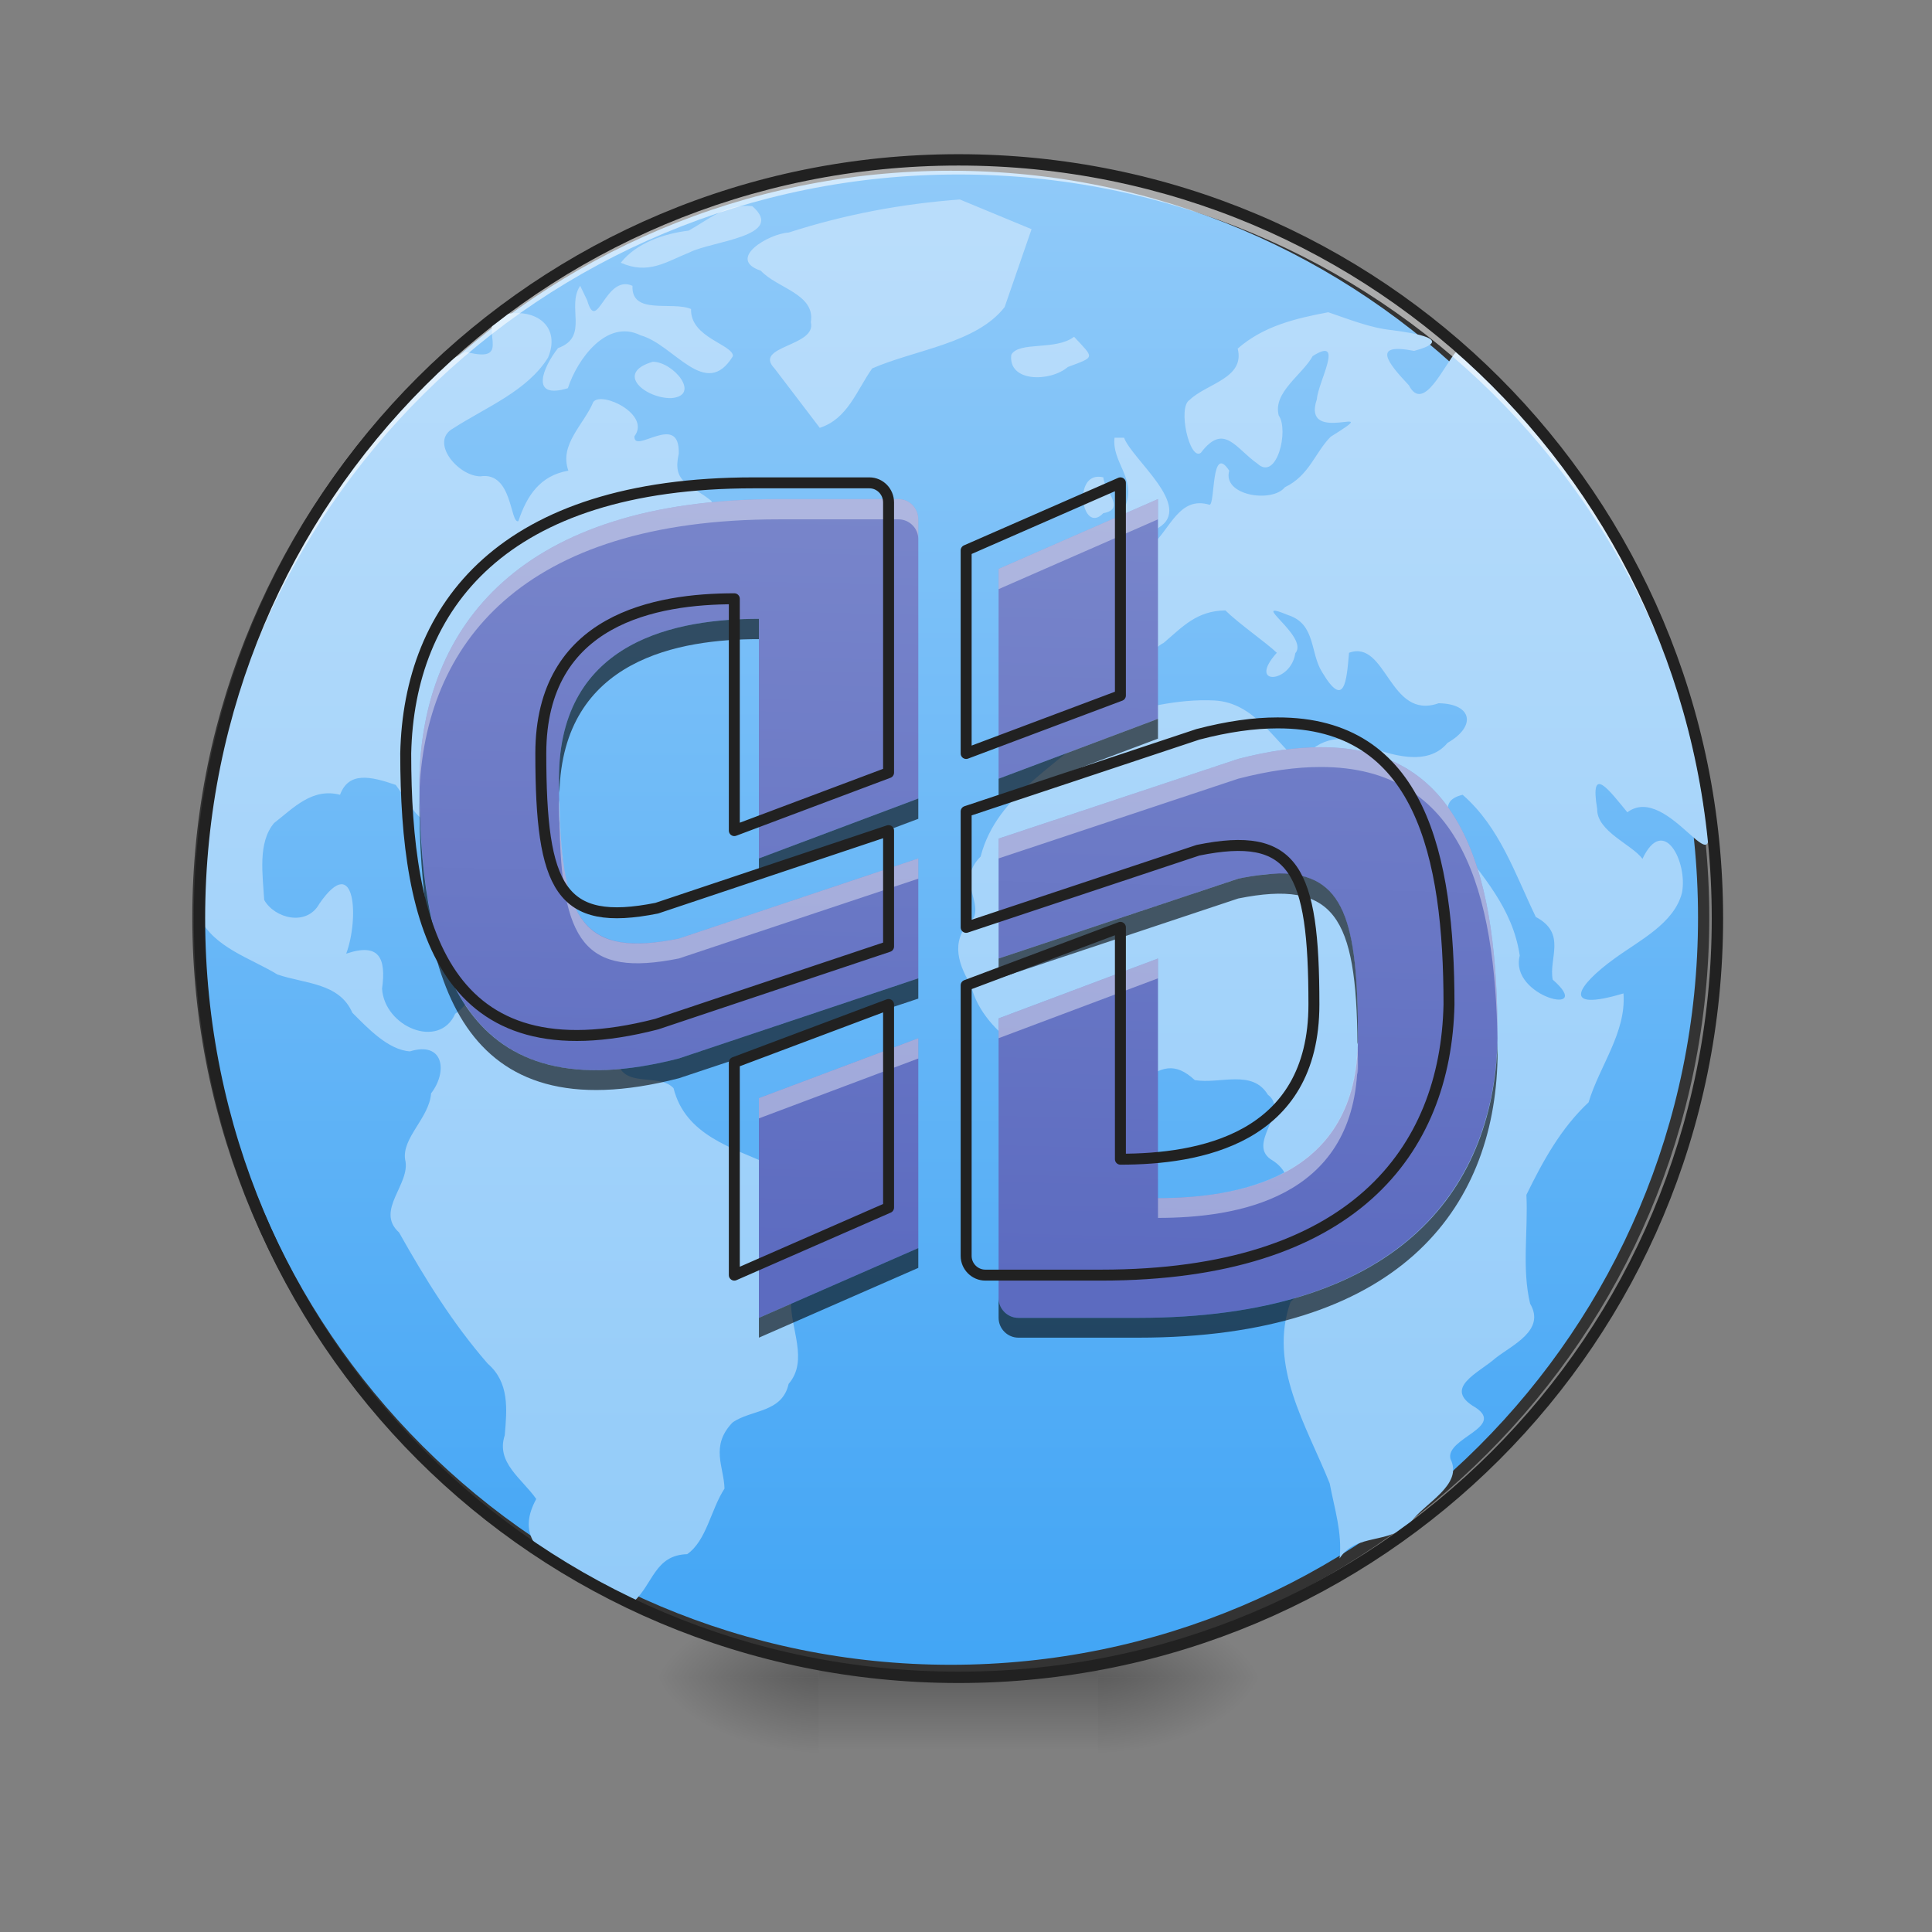 
<svg xmlns="http://www.w3.org/2000/svg" xmlns:xlink="http://www.w3.org/1999/xlink" width="16px" height="16px" viewBox="0 0 16 16" version="1.1">
<rect x="0" y="0" width="16" height="16" fill="#808080" stroke="none"/>
<defs>
<radialGradient id="radial0" gradientUnits="userSpaceOnUse" cx="450.909" cy="189.579" fx="450.909" fy="189.579" r="21.167" gradientTransform="matrix(0,-0.039,-0.07,-0,22.259,31.67)">
<stop offset="0" style="stop-color:rgb(0%,0%,0%);stop-opacity:0.314;"/>
<stop offset="0.222" style="stop-color:rgb(0%,0%,0%);stop-opacity:0.275;"/>
<stop offset="1" style="stop-color:rgb(0%,0%,0%);stop-opacity:0;"/>
</radialGradient>
<radialGradient id="radial1" gradientUnits="userSpaceOnUse" cx="450.909" cy="189.579" fx="450.909" fy="189.579" r="21.167" gradientTransform="matrix(-0,0.039,0.07,0,-6.384,-3.888)">
<stop offset="0" style="stop-color:rgb(0%,0%,0%);stop-opacity:0.314;"/>
<stop offset="0.222" style="stop-color:rgb(0%,0%,0%);stop-opacity:0.275;"/>
<stop offset="1" style="stop-color:rgb(0%,0%,0%);stop-opacity:0;"/>
</radialGradient>
<radialGradient id="radial2" gradientUnits="userSpaceOnUse" cx="450.909" cy="189.579" fx="450.909" fy="189.579" r="21.167" gradientTransform="matrix(-0,-0.039,0.07,-0,-6.384,31.67)">
<stop offset="0" style="stop-color:rgb(0%,0%,0%);stop-opacity:0.314;"/>
<stop offset="0.222" style="stop-color:rgb(0%,0%,0%);stop-opacity:0.275;"/>
<stop offset="1" style="stop-color:rgb(0%,0%,0%);stop-opacity:0;"/>
</radialGradient>
<radialGradient id="radial3" gradientUnits="userSpaceOnUse" cx="450.909" cy="189.579" fx="450.909" fy="189.579" r="21.167" gradientTransform="matrix(0,0.039,-0.07,0,22.259,-3.888)">
<stop offset="0" style="stop-color:rgb(0%,0%,0%);stop-opacity:0.314;"/>
<stop offset="0.222" style="stop-color:rgb(0%,0%,0%);stop-opacity:0.275;"/>
<stop offset="1" style="stop-color:rgb(0%,0%,0%);stop-opacity:0;"/>
</radialGradient>
<linearGradient id="linear0" gradientUnits="userSpaceOnUse" x1="255.323" y1="233.5" x2="255.323" y2="254.667" gradientTransform="matrix(0.007,0,0,0.031,6.232,6.594)">
<stop offset="0" style="stop-color:rgb(0%,0%,0%);stop-opacity:0.275;"/>
<stop offset="1" style="stop-color:rgb(0%,0%,0%);stop-opacity:0;"/>
</linearGradient>
<linearGradient id="linear1" gradientUnits="userSpaceOnUse" x1="254" y1="-168.667" x2="254" y2="233.5" gradientTransform="matrix(1,0,0,1,0,-4)">
<stop offset="0" style="stop-color:rgb(56.471%,79.216%,97.647%);stop-opacity:1;"/>
<stop offset="1" style="stop-color:rgb(25.882%,64.706%,96.078%);stop-opacity:1;"/>
</linearGradient>
<linearGradient id="linear2" gradientUnits="userSpaceOnUse" x1="254" y1="233.5" x2="253.994" y2="-173.526" gradientTransform="matrix(0.031,0,0,0.031,0.049,6.678)">
<stop offset="0" style="stop-color:rgb(56.471%,79.216%,97.647%);stop-opacity:1;"/>
<stop offset="1" style="stop-color:rgb(73.333%,87.059%,98.431%);stop-opacity:1;"/>
</linearGradient>
<linearGradient id="linear3" gradientUnits="userSpaceOnUse" x1="940" y1="1320" x2="960" y2="500" gradientTransform="matrix(0.008,0,0,0.008,0,0)">
<stop offset="0" style="stop-color:rgb(36.078%,41.961%,75.294%);stop-opacity:1;"/>
<stop offset="1" style="stop-color:rgb(47.451%,52.549%,79.608%);stop-opacity:1;"/>
</linearGradient>
</defs>
<g id="surface1">
<path style=" stroke:none;fill-rule:nonzero;fill:url(#radial0);" d="M 9.094 13.891 L 10.418 13.891 L 10.418 13.23 L 9.094 13.23 Z M 9.094 13.891 "/>
<path style=" stroke:none;fill-rule:nonzero;fill:url(#radial1);" d="M 6.781 13.891 L 5.457 13.891 L 5.457 14.551 L 6.781 14.551 Z M 6.781 13.891 "/>
<path style=" stroke:none;fill-rule:nonzero;fill:url(#radial2);" d="M 6.781 13.891 L 5.457 13.891 L 5.457 13.23 L 6.781 13.23 Z M 6.781 13.891 "/>
<path style=" stroke:none;fill-rule:nonzero;fill:url(#radial3);" d="M 9.094 13.891 L 10.418 13.891 L 10.418 14.551 L 9.094 14.551 Z M 9.094 13.891 "/>
<path style=" stroke:none;fill-rule:nonzero;fill:url(#linear0);" d="M 6.781 13.727 L 9.094 13.727 L 9.094 14.551 L 6.781 14.551 Z M 6.781 13.727 "/>
<path style="fill-rule:nonzero;fill:url(#linear1);stroke-width:3;stroke-linecap:round;stroke-linejoin:miter;stroke:rgb(20%,20%,20%);stroke-opacity:1;stroke-miterlimit:4;" d="M 254 -172.625 C 365 -172.625 455.125 -82.625 455.125 28.375 C 455.125 139.5 365 229.5 254 229.5 C 143 229.5 52.875 139.5 52.875 28.375 C 52.875 -82.625 143 -172.625 254 -172.625 Z M 254 -172.625 " transform="matrix(0.031,0,0,0.031,0,6.719)"/>
<path style=" stroke:none;fill-rule:nonzero;fill:url(#linear2);" d="M 7.949 1.652 C 7.465 1.688 6.992 1.777 6.531 1.926 C 6.367 1.934 6.012 2.145 6.301 2.242 C 6.434 2.387 6.754 2.434 6.715 2.668 C 6.766 2.871 6.234 2.863 6.414 3.051 C 6.539 3.215 6.664 3.379 6.789 3.543 C 7.02 3.469 7.094 3.234 7.223 3.051 C 7.582 2.895 8.086 2.844 8.32 2.543 C 8.395 2.328 8.469 2.113 8.543 1.898 C 8.344 1.816 8.148 1.734 7.949 1.652 Z M 6.23 1.707 C 6.012 1.684 5.867 1.82 5.703 1.91 C 5.5 1.934 5.27 2.012 5.141 2.176 C 5.371 2.277 5.516 2.168 5.711 2.09 C 5.895 1.996 6.516 1.957 6.23 1.707 Z M 4.805 2.367 C 4.688 2.539 4.883 2.789 4.621 2.883 C 4.496 3.043 4.383 3.312 4.703 3.215 C 4.781 2.973 5.027 2.637 5.305 2.777 C 5.582 2.852 5.844 3.32 6.07 2.949 C 6.07 2.852 5.715 2.797 5.723 2.559 C 5.566 2.492 5.227 2.613 5.238 2.367 C 5.012 2.266 4.945 2.773 4.863 2.488 C 4.844 2.449 4.824 2.406 4.805 2.367 Z M 11 2.586 C 10.73 2.637 10.465 2.699 10.25 2.887 C 10.312 3.133 9.992 3.176 9.852 3.312 C 9.75 3.371 9.852 3.82 9.945 3.75 C 10.137 3.496 10.234 3.715 10.414 3.84 C 10.574 3.988 10.676 3.562 10.59 3.441 C 10.539 3.25 10.785 3.105 10.871 2.949 C 11.141 2.777 10.914 3.168 10.906 3.305 C 10.77 3.707 11.504 3.316 11.02 3.617 C 10.891 3.746 10.844 3.938 10.641 4.035 C 10.535 4.168 10.121 4.105 10.18 3.898 C 10.027 3.664 10.066 4.184 10.016 4.18 C 9.766 4.105 9.691 4.383 9.535 4.52 C 9.414 4.656 8.992 4.57 9.309 4.781 C 9.539 5.047 9.262 5 9.074 5.07 C 8.805 5.117 8.848 5.348 8.855 5.562 C 8.859 5.676 9.117 5.852 9.25 5.77 C 9.508 5.742 9.441 5.422 9.637 5.324 C 9.797 5.188 9.91 5.059 10.148 5.055 C 10.258 5.164 10.484 5.32 10.574 5.406 C 10.324 5.684 10.691 5.66 10.727 5.41 C 10.848 5.273 10.316 4.949 10.668 5.094 C 10.898 5.168 10.848 5.406 10.949 5.566 C 11.133 5.875 11.152 5.645 11.172 5.406 C 11.484 5.293 11.504 5.969 11.914 5.824 C 12.195 5.828 12.227 6.016 11.988 6.152 C 11.82 6.355 11.512 6.25 11.301 6.172 C 11.109 6.066 10.875 6.125 10.773 6.324 C 10.547 6.129 10.387 5.82 10.059 5.801 C 9.75 5.785 9.438 5.867 9.137 5.953 C 8.797 6.332 8.258 6.562 8.121 7.094 C 7.926 7.289 8.125 7.445 8.066 7.598 C 7.875 7.766 7.918 7.957 8.039 8.156 C 8.156 8.617 8.672 8.773 8.957 9.113 C 9.121 8.953 9.277 8.793 9.422 8.988 C 9.613 8.82 9.734 8.797 9.895 8.945 C 10.102 8.98 10.371 8.852 10.5 9.066 C 10.688 9.207 10.305 9.48 10.543 9.613 C 10.758 9.754 10.656 10.012 10.668 10.223 C 10.793 10.418 10.895 10.605 10.688 10.781 C 10.5 11.309 10.82 11.805 11.012 12.285 C 11.051 12.492 11.117 12.695 11.094 12.906 C 11.234 12.691 11.508 12.797 11.684 12.605 C 11.801 12.445 12.121 12.297 12.012 12.082 C 11.969 11.91 12.469 11.82 12.219 11.656 C 11.941 11.496 12.246 11.371 12.387 11.246 C 12.527 11.137 12.801 11.016 12.672 10.797 C 12.602 10.504 12.656 10.195 12.641 9.895 C 12.777 9.617 12.926 9.344 13.156 9.129 C 13.246 8.828 13.469 8.551 13.445 8.227 C 12.91 8.387 13.07 8.156 13.367 7.941 C 13.574 7.789 13.867 7.648 13.93 7.391 C 13.977 7.137 13.777 6.742 13.602 7.113 C 13.52 6.996 13.223 6.887 13.227 6.699 C 13.164 6.32 13.328 6.547 13.477 6.727 C 13.816 6.473 14.266 7.426 14.121 6.746 C 13.926 5.277 13.18 3.887 12.062 2.91 C 11.961 3.02 11.789 3.426 11.668 3.191 C 11.492 3.004 11.355 2.836 11.711 2.906 C 12.059 2.812 11.711 2.758 11.527 2.734 C 11.344 2.715 11.176 2.645 11 2.586 Z M 4.16 2.594 C 3.93 2.684 4.277 3.023 3.859 2.914 C 3.406 3.121 3.105 3.621 2.789 4.008 C 2.051 5.051 1.652 6.32 1.652 7.598 C 1.773 7.848 2.074 7.934 2.297 8.07 C 2.523 8.148 2.809 8.137 2.918 8.387 C 3.047 8.516 3.215 8.695 3.395 8.707 C 3.672 8.621 3.711 8.871 3.57 9.055 C 3.555 9.258 3.328 9.422 3.355 9.602 C 3.406 9.805 3.102 10.023 3.305 10.207 C 3.52 10.59 3.75 10.961 4.039 11.293 C 4.219 11.449 4.199 11.668 4.18 11.887 C 4.105 12.113 4.324 12.246 4.441 12.414 C 4.156 12.934 4.926 13.039 5.246 13.266 C 5.41 13.117 5.422 12.879 5.691 12.871 C 5.852 12.758 5.887 12.5 6 12.328 C 5.996 12.148 5.879 11.977 6.066 11.781 C 6.219 11.672 6.477 11.703 6.531 11.461 C 6.699 11.266 6.543 11 6.551 10.773 C 6.688 10.605 6.93 10.496 7 10.293 C 7.199 9.855 6.691 9.805 6.391 9.652 C 6.062 9.504 5.676 9.402 5.578 9.012 C 5.453 8.875 5.117 9.035 5.109 8.738 C 5.074 8.465 4.891 8.449 4.656 8.512 C 4.43 8.594 4.355 8.281 4.203 8.168 C 4.066 7.906 3.914 8.312 3.77 8.395 C 3.637 8.695 3.184 8.504 3.164 8.188 C 3.199 7.934 3.141 7.805 2.867 7.898 C 2.973 7.617 2.949 7.043 2.645 7.484 C 2.539 7.676 2.273 7.605 2.188 7.453 C 2.176 7.246 2.133 6.977 2.27 6.816 C 2.434 6.688 2.586 6.523 2.816 6.582 C 2.887 6.391 3.062 6.426 3.277 6.5 C 3.402 6.668 3.562 6.98 3.535 6.59 C 3.512 6.363 3.598 6.195 3.805 6.094 C 3.996 5.984 4.113 5.824 4.148 5.605 C 4.137 5.309 4.395 5.387 4.586 5.34 C 4.734 5.133 5.023 5.199 5.211 5.09 C 5.367 4.891 5.48 4.719 5.137 4.793 C 4.922 4.793 4.602 4.832 4.945 4.645 C 5.086 4.465 5.281 4.461 5.488 4.461 C 5.645 4.395 5.98 4.379 5.891 4.148 C 5.711 4.004 5.566 4 5.621 3.758 C 5.633 3.402 5.246 3.77 5.254 3.613 C 5.391 3.434 4.988 3.238 4.914 3.328 C 4.836 3.516 4.629 3.68 4.707 3.898 C 4.473 3.938 4.363 4.105 4.293 4.316 C 4.223 4.34 4.246 3.902 3.977 3.945 C 3.789 3.941 3.555 3.656 3.754 3.547 C 4.027 3.371 4.367 3.238 4.539 2.961 C 4.641 2.715 4.457 2.562 4.211 2.598 L 4.18 2.594 Z M 8.895 2.789 C 8.742 2.906 8.438 2.824 8.375 2.938 C 8.348 3.168 8.699 3.164 8.844 3.039 C 9.074 2.953 9.062 2.969 8.895 2.789 Z M 5.406 2.996 C 5.086 3.09 5.348 3.301 5.559 3.297 C 5.809 3.277 5.578 2.996 5.406 2.996 Z M 9.23 3.625 C 9.207 3.828 9.406 3.957 9.324 4.18 C 9.195 4.461 9.375 4.543 9.594 4.371 C 9.887 4.195 9.375 3.805 9.309 3.625 C 9.281 3.625 9.258 3.625 9.23 3.625 Z M 9.137 3.953 C 8.875 3.891 8.957 4.438 9.137 4.25 C 9.328 4.215 9.145 4.066 9.137 3.953 Z M 5.797 4.449 C 5.836 4.656 5.848 4.984 6 4.629 C 6 4.562 5.852 4.508 5.797 4.449 Z M 12.113 6.582 C 12.422 6.852 12.547 7.238 12.719 7.594 C 12.977 7.73 12.824 7.938 12.859 8.113 C 13.219 8.426 12.496 8.258 12.586 7.914 C 12.527 7.516 12.27 7.25 12.062 6.965 C 12.043 6.812 11.883 6.637 12.113 6.582 Z M 12.113 6.582 "/>
<path style=" stroke:none;fill-rule:nonzero;fill:rgb(100%,100%,100%);fill-opacity:0.588;" d="M 7.938 1.324 C 4.457 1.324 1.652 4.125 1.652 7.605 C 1.652 7.629 1.652 7.648 1.652 7.668 C 1.688 4.215 4.477 1.445 7.938 1.445 C 11.398 1.445 14.188 4.215 14.223 7.668 C 14.223 7.648 14.223 7.629 14.223 7.605 C 14.223 4.125 11.418 1.324 7.938 1.324 Z M 7.938 1.324 "/>
<path style=" stroke:none;fill-rule:nonzero;fill:rgb(12.941%,12.941%,12.941%);fill-opacity:1;" d="M 7.938 1.277 C 4.43 1.277 1.605 4.102 1.605 7.605 C 1.605 11.113 4.43 13.938 7.938 13.938 C 11.445 13.938 14.27 11.113 14.27 7.605 C 14.27 4.102 11.445 1.277 7.938 1.277 Z M 7.938 1.371 C 11.395 1.371 14.176 4.152 14.176 7.605 C 14.176 11.062 11.395 13.844 7.938 13.844 C 4.48 13.844 1.699 11.062 1.699 7.605 C 1.699 4.152 4.48 1.371 7.938 1.371 Z M 7.938 1.371 "/>
<path style=" stroke:none;fill-rule:nonzero;fill:url(#linear3);" d="M 6.449 4.133 C 4.301 4.133 3.5 5.191 3.473 6.449 C 3.473 7.938 3.805 9.234 5.621 8.766 L 7.605 8.102 L 7.605 7.109 L 5.621 7.773 C 4.797 7.938 4.629 7.605 4.629 6.449 C 4.629 5.293 5.621 5.125 6.285 5.125 L 6.285 7.109 L 7.605 6.613 L 7.605 4.301 C 7.605 4.207 7.531 4.133 7.441 4.133 Z M 9.59 4.133 L 8.27 4.711 L 8.27 6.449 L 9.59 5.953 Z M 10.934 6.188 C 10.734 6.188 10.508 6.219 10.254 6.285 L 8.27 6.945 L 8.27 7.938 L 10.254 7.277 C 11.078 7.109 11.246 7.441 11.246 8.598 C 11.246 9.758 10.254 9.922 9.59 9.922 L 9.59 7.938 L 8.27 8.434 L 8.27 10.75 C 8.27 10.84 8.344 10.914 8.434 10.914 L 9.426 10.914 C 11.574 10.914 12.375 9.855 12.402 8.598 C 12.402 7.32 12.156 6.184 10.934 6.188 Z M 7.605 8.598 L 6.285 9.094 L 6.285 10.914 L 7.605 10.336 Z M 7.605 8.598 "/>
<path style=" stroke:none;fill-rule:nonzero;fill:rgb(100%,100%,100%);fill-opacity:0.4;" d="M 6.449 4.133 C 4.301 4.133 3.5 5.191 3.473 6.449 C 3.473 6.492 3.473 6.535 3.473 6.578 C 3.512 5.336 4.32 4.301 6.449 4.301 L 7.441 4.301 C 7.531 4.301 7.605 4.375 7.605 4.465 L 7.605 4.301 C 7.605 4.207 7.531 4.133 7.441 4.133 Z M 9.59 4.133 L 8.27 4.711 L 8.27 4.879 L 9.59 4.301 Z M 10.934 6.188 C 10.734 6.188 10.508 6.219 10.254 6.285 L 8.27 6.945 L 8.27 7.109 L 10.254 6.449 C 10.508 6.383 10.734 6.352 10.934 6.352 C 12.113 6.348 12.383 7.406 12.402 8.629 C 12.402 8.621 12.402 8.609 12.402 8.598 C 12.402 7.32 12.156 6.184 10.934 6.188 Z M 4.633 6.625 C 4.629 6.648 4.629 6.672 4.629 6.695 C 4.629 6.738 4.629 6.777 4.633 6.816 C 4.633 6.809 4.633 6.797 4.633 6.789 C 4.648 7.805 4.84 8.094 5.621 7.938 L 7.605 7.277 L 7.605 7.109 L 5.621 7.773 C 4.84 7.93 4.648 7.641 4.633 6.625 Z M 9.59 7.938 L 8.27 8.434 L 8.27 8.598 L 9.59 8.102 Z M 7.605 8.598 L 6.285 9.094 L 6.285 9.262 L 7.605 8.766 Z M 11.242 8.672 C 11.203 9.762 10.238 9.922 9.59 9.922 L 9.59 10.086 C 10.238 10.086 11.203 9.93 11.242 8.84 C 11.242 8.859 11.242 8.879 11.242 8.898 C 11.246 8.883 11.246 8.863 11.246 8.848 C 11.246 8.785 11.246 8.73 11.242 8.672 Z M 11.242 8.672 "/>
<path style=" stroke:none;fill-rule:nonzero;fill:rgb(0%,0%,0%);fill-opacity:0.6;" d="M 6.285 5.125 C 5.621 5.125 4.629 5.293 4.629 6.449 C 4.629 6.488 4.629 6.527 4.633 6.566 C 4.66 5.453 5.633 5.293 6.285 5.293 Z M 9.59 5.953 L 8.27 6.449 L 8.27 6.613 L 9.59 6.117 Z M 3.473 6.582 C 3.473 6.594 3.473 6.605 3.473 6.613 C 3.473 8.102 3.805 9.398 5.621 8.93 L 7.605 8.27 L 7.605 8.102 L 5.621 8.766 C 3.859 9.219 3.492 8.016 3.473 6.582 Z M 7.605 6.613 L 6.285 7.109 L 6.285 7.277 L 7.605 6.781 Z M 10.594 7.234 C 10.496 7.238 10.383 7.25 10.254 7.277 L 8.27 7.938 L 8.27 8.102 L 10.254 7.441 C 11.051 7.281 11.234 7.586 11.242 8.648 C 11.246 8.633 11.246 8.617 11.246 8.598 C 11.246 7.621 11.129 7.234 10.594 7.234 Z M 12.402 8.633 C 12.363 9.875 11.559 10.914 9.426 10.914 L 8.434 10.914 C 8.344 10.914 8.27 10.84 8.27 10.75 L 8.27 10.914 C 8.27 11.004 8.344 11.078 8.434 11.078 L 9.426 11.078 C 11.574 11.078 12.375 10.023 12.402 8.766 C 12.402 8.719 12.402 8.676 12.402 8.633 Z M 7.605 10.336 L 6.285 10.914 L 6.285 11.078 L 7.605 10.5 Z M 7.605 10.336 "/>
<path style="fill:none;stroke-width:11.339;stroke-linecap:round;stroke-linejoin:round;stroke:rgb(12.941%,12.941%,12.941%);stroke-opacity:1;stroke-miterlimit:4;" d="M 780 499.843 C 520.158 499.843 423.307 627.874 420 780 C 420 960 460.158 1116.85 679.843 1060.158 L 919.843 979.843 L 919.843 859.843 L 679.843 940.158 C 580.158 960 559.843 919.843 559.843 780 C 559.843 640.158 679.843 619.843 760.158 619.843 L 760.158 859.843 L 919.843 799.843 L 919.843 520.158 C 919.843 508.819 910.866 499.843 900 499.843 Z M 1159.843 499.843 L 1000.158 569.764 L 1000.158 780 L 1159.843 720 Z M 1322.362 748.346 C 1298.268 748.346 1270.866 752.126 1240.158 760.158 L 1000.158 840 L 1000.158 960 L 1240.158 880.158 C 1339.843 859.843 1360.158 900 1360.158 1039.843 C 1360.158 1180.158 1240.158 1200 1159.843 1200 L 1159.843 960 L 1000.158 1020 L 1000.158 1300.158 C 1000.158 1311.024 1009.134 1320 1020 1320 L 1140 1320 C 1399.843 1320 1496.693 1191.969 1500 1039.843 C 1500 885.354 1470.236 747.874 1322.362 748.346 Z M 919.843 1039.843 L 760.158 1099.843 L 760.158 1320 L 919.843 1250.079 Z M 919.843 1039.843 " transform="matrix(0.008,0,0,0.008,0,0)"/>
</g>
</svg>
